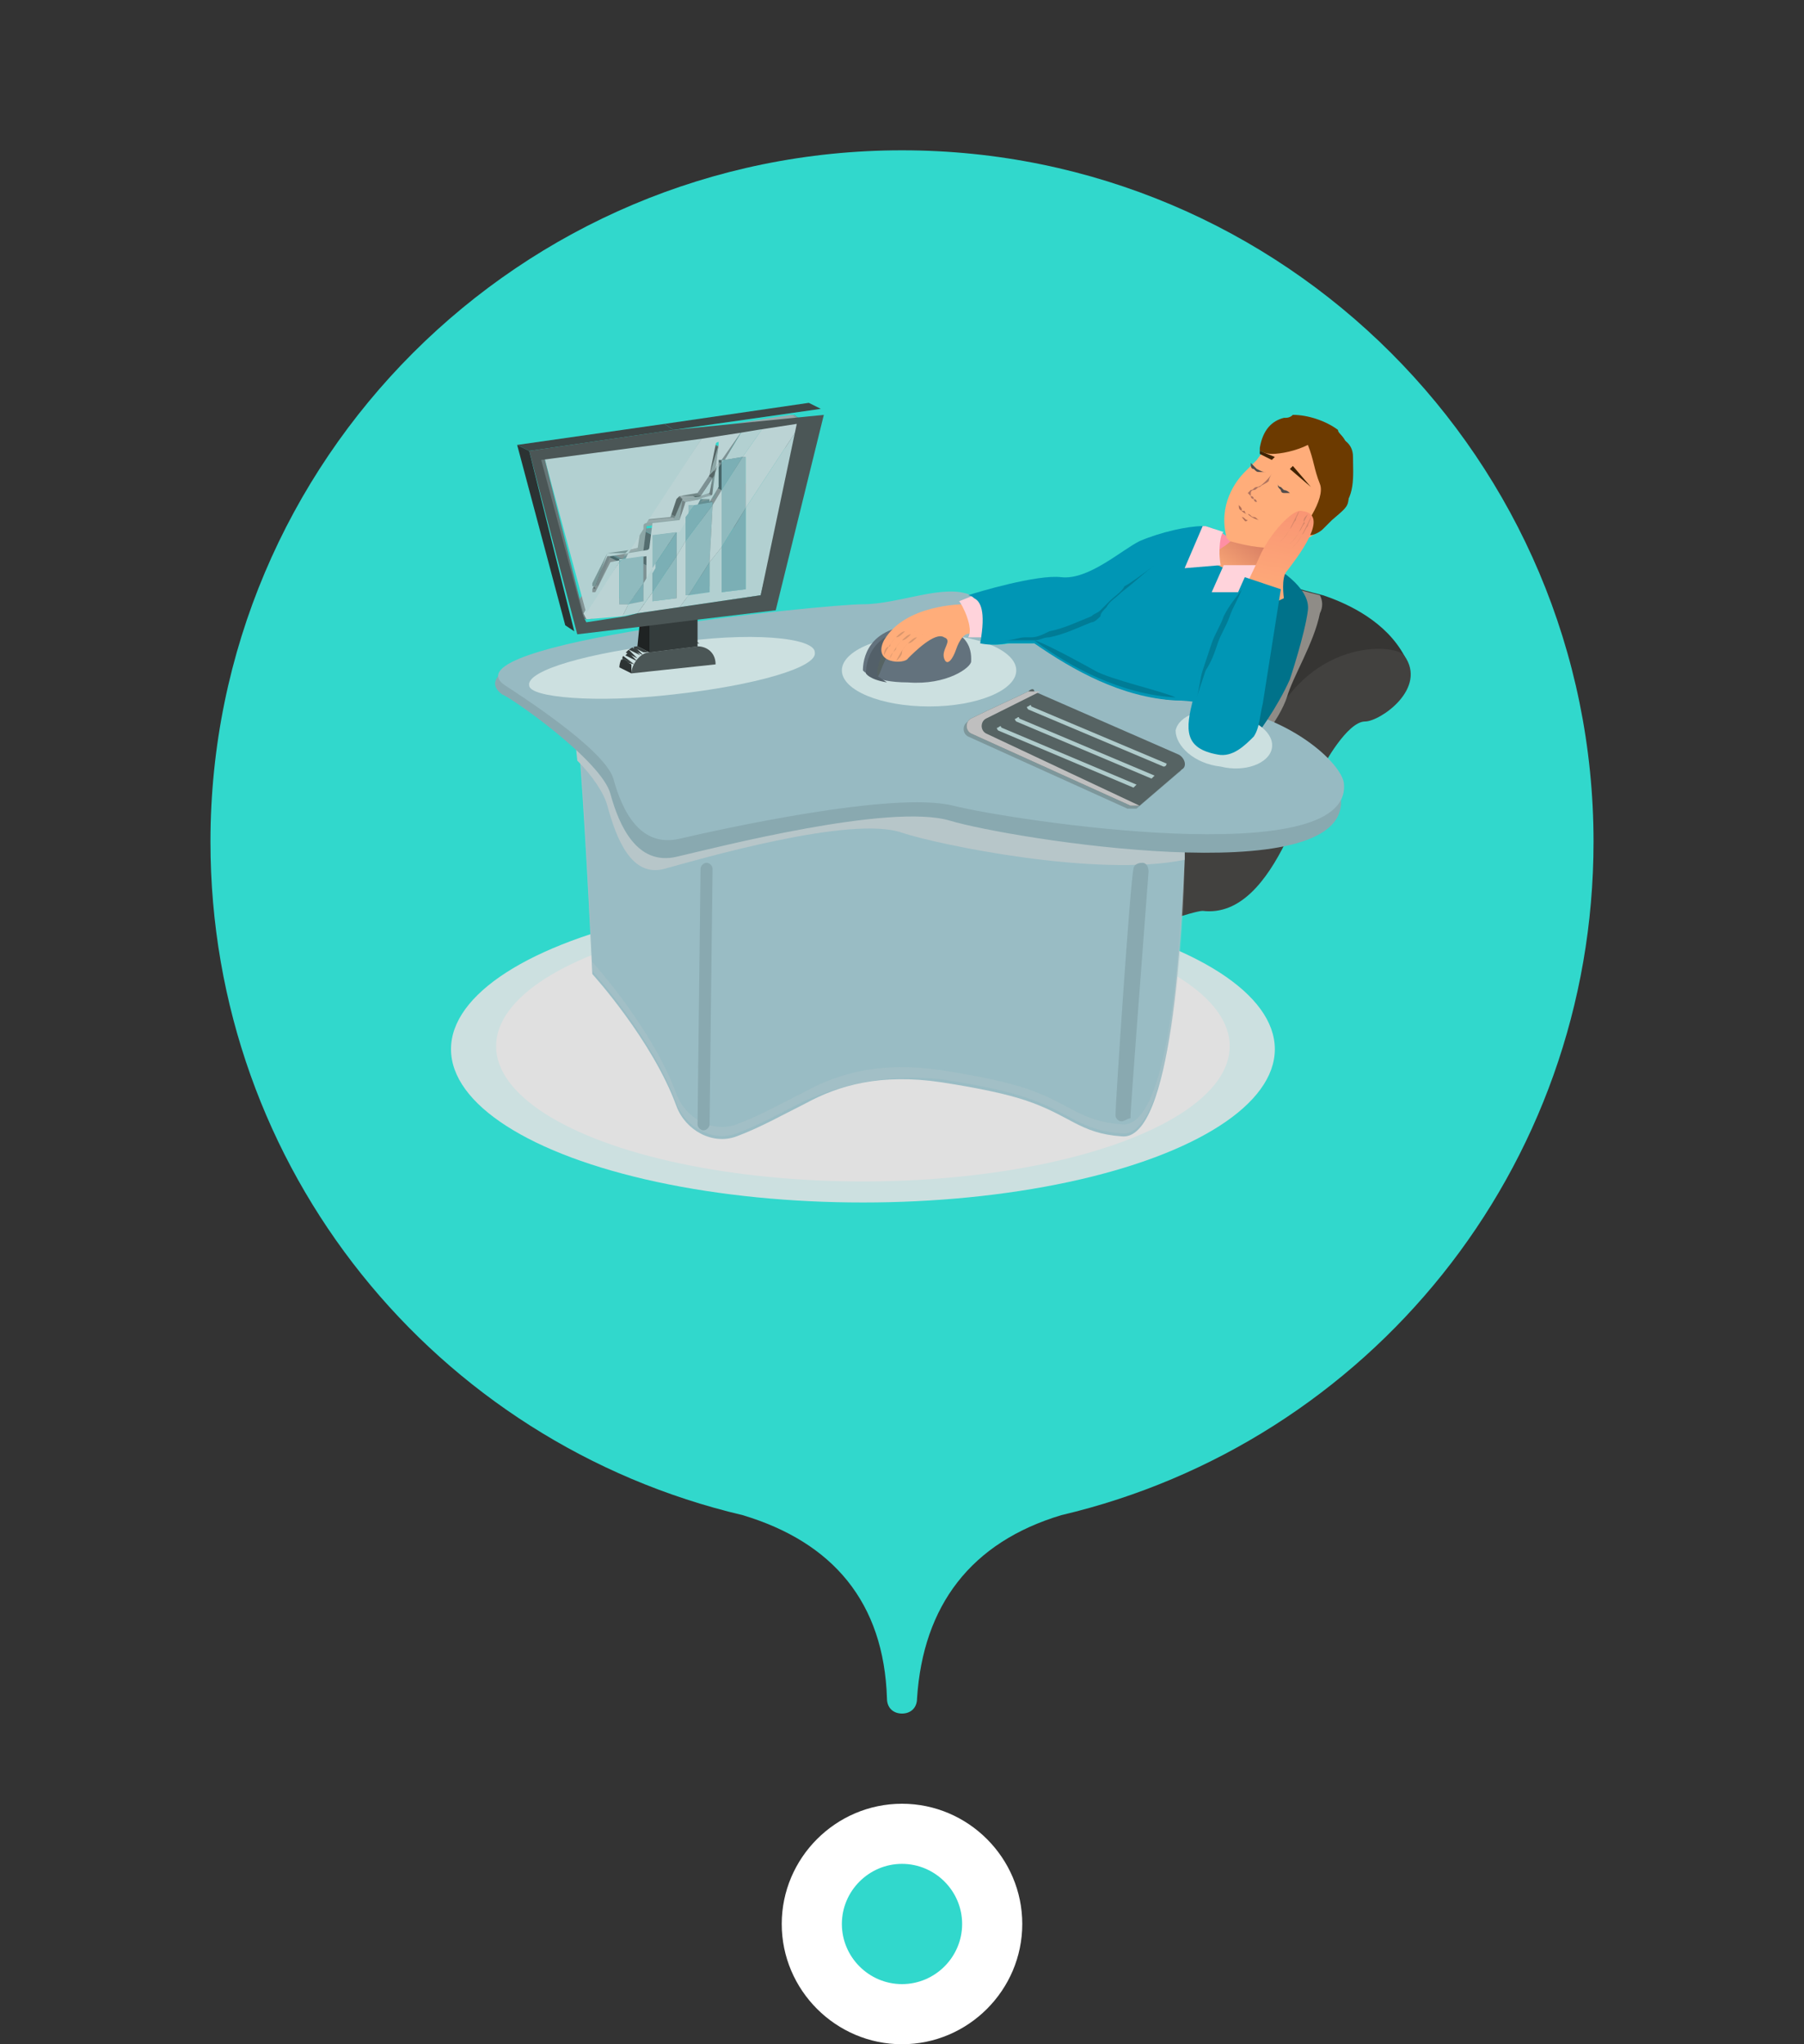 <?xml version="1.0" encoding="utf-8"?>
<!-- Generator: Adobe Illustrator 24.1.2, SVG Export Plug-In . SVG Version: 6.00 Build 0)  -->
<svg version="1.1" id="Слой_1" xmlns="http://www.w3.org/2000/svg" xmlns:xlink="http://www.w3.org/1999/xlink" x="0px" y="0px"
	 viewBox="0 0 60 68" style="enable-background:new 0 0 60 68;" xml:space="preserve">
<rect x="0" y="0" width="60" height="68" fill="#333333" stroke="none"/>
<style type="text/css">
	.st0{fill:#31D8CC;}
	.st1{fill:#FFFFFF;}
	.st2{fill-rule:evenodd;clip-rule:evenodd;fill:#31D8CC;}
	.st3{fill:#CCE0E0;}
	.st4{fill:#E0E0E0;}
	.st5{fill:#2B2B29;}
	.st6{fill:#42413F;}
	.st7{fill:#363533;}
	.st8{fill:#8F8C87;}
	.st9{fill:#99BCC4;}
	.st10{opacity:0.3;fill:#B7C6C9;enable-background:new    ;}
	.st11{fill:#B7C6C9;}
	.st12{fill:#89A9B0;}
	.st13{fill:#97BAC2;}
	.st14{fill:#00728A;}
	.st15{fill:#ADC7C5;}
	.st16{fill:#63727D;}
	.st17{fill:#536069;}
	.st18{fill:#566363;}
	.st19{fill:#FFAD7A;}
	.st20{fill:#FFD3DB;}
	.st21{fill:#FF8FA4;}
	.st22{fill:url(#SVGID_1_);}
	.st23{fill:#6C3A00;}
	.st24{fill:#0096B5;}
	.st25{fill:url(#SVGID_2_);}
	.st26{fill:#007C96;}
	.st27{enable-background:new    ;}
	.st28{clip-path:url(#SVGID_4_);enable-background:new    ;}
	.st29{fill:#394141;}
	.st30{fill:#373F3F;}
	.st31{fill:#353D3D;}
	.st32{fill:#90A8AA;}
	.st33{fill:#2F3636;}
	.st34{fill:#687A7B;}
	.st35{fill:#7D9193;}
	.st36{fill:#567B7F;}
	.st37{fill:#546D6F;}
	.st38{fill:#48676A;}
	.st39{fill:#7BAFB5;}
	.st40{fill:#3D4646;}
	.st41{fill:#B2D0D1;}
	.st42{fill:#97ABAC;}
	.st43{fill:#2A3131;}
	.st44{fill:#6D7C7C;}
	.st45{fill:#74979A;}
	.st46{fill:#839495;}
	.st47{fill:#1F2323;}
	.st48{fill:#658386;}
	.st49{clip-path:url(#SVGID_6_);enable-background:new    ;}
	.st50{fill:#879D9E;}
	.st51{fill:#83989A;}
	.st52{fill:#7E9495;}
	.st53{fill:#7A8F90;}
	.st54{fill:#768A8B;}
	.st55{fill:#728586;}
	.st56{fill:#6E8182;}
	.st57{fill:#6A7C7D;}
	.st58{fill:#8FBABE;}
	.st59{fill:#BBD3D4;}
	.st60{fill:#648E92;}
	.st61{fill:#6C7E7F;}
	.st62{fill:#495C5C;}
	.st63{fill:#546A6A;}
	.st64{fill:#617A7A;}
	.st65{fill:#789797;}
	.st66{fill:#728081;}
	.st67{clip-path:url(#SVGID_8_);enable-background:new    ;}
	.st68{fill:#6F7E7E;}
	.st69{clip-path:url(#SVGID_10_);enable-background:new    ;}
	.st70{fill:#6A7E7E;}
	.st71{fill:#677A7A;}
	.st72{fill:#647676;}
	.st73{fill:#556565;}
	.st74{fill:#8DA7A7;}
	.st75{clip-path:url(#SVGID_12_);enable-background:new    ;}
	.st76{fill:#546363;}
	.st77{fill:#576767;}
	.st78{fill:#5A6B6B;}
	.st79{fill:#5D6F6F;}
	.st80{fill:#617373;}
	.st81{clip-path:url(#SVGID_14_);enable-background:new    ;}
	.st82{fill:#8DA0A0;}
	.st83{fill:#899B9C;}
	.st84{fill:#859697;}
	.st85{fill:#809192;}
	.st86{fill:#7C8C8D;}
	.st87{fill:#788888;}
	.st88{fill:#748383;}
	.st89{fill:#768687;}
	.st90{fill:#728787;}
	.st91{fill:#596A6A;}
	.st92{clip-path:url(#SVGID_16_);enable-background:new    ;}
	.st93{clip-path:url(#SVGID_18_);enable-background:new    ;}
	.st94{fill:#707E7F;}
	.st95{fill:#546464;}
	.st96{fill:#637575;}
	.st97{fill:#485A5A;}
	.st98{clip-path:url(#SVGID_20_);enable-background:new    ;}
	.st99{fill:#475A5A;}
	.st100{fill:#4A5D5D;}
	.st101{fill:#4D6161;}
	.st102{fill:#4F6464;}
	.st103{fill:#526868;}
	.st104{fill:#556B6B;}
	.st105{fill:#586F6F;}
	.st106{fill:#5A7272;}
	.st107{fill:#648386;}
	.st108{fill:#6B797A;}
	.st109{clip-path:url(#SVGID_22_);enable-background:new    ;}
	.st110{fill:#8BA3A4;}
	.st111{clip-path:url(#SVGID_24_);enable-background:new    ;}
	.st112{fill:#76898B;}
	.st113{clip-path:url(#SVGID_26_);enable-background:new    ;}
	.st114{clip-path:url(#SVGID_28_);enable-background:new    ;}
	.st115{clip-path:url(#SVGID_30_);enable-background:new    ;}
	.st116{fill:#2D3333;}
	.st117{fill:#2E3535;}
	.st118{fill:#303737;}
	.st119{fill:#323939;}
	.st120{fill:#343B3B;}
	.st121{fill:#343C3C;}
	.st122{fill:#667778;}
	.st123{fill:#4B5656;}
	.st124{fill:#2B3232;}
	.st125{opacity:0.4;fill:#566363;enable-background:new    ;}
	.st126{fill:#BFBFBF;}
	.st127{fill:#B0CCCC;}
	.st128{fill:#B0745F;}
	.st129{fill:#B06E56;}
	.st130{fill:#524C4A;}
	.st131{fill:#402200;}
	.st132{opacity:0.2;}
	.st133{fill:#403A35;}
</style>
<g>
	<path class="st0" d="M30.5,56.5c0,0.3-0.2,0.5-0.5,0.5s-0.5-0.2-0.5-0.5c-0.1-3.2-1.8-5.2-4.8-6.1C14.5,48,7,38.9,7,28
		C7,15.3,17.3,5,30,5s23,10.3,23,23c0,10.9-7.5,20-17.7,22.4C32.3,51.3,30.7,53.4,30.5,56.5L30.5,56.5z"/>
</g>
<path class="st1" d="M30,68c-2.2,0-4-1.8-4-4c0-2.2,1.8-4,4-4s4,1.8,4,4C34,66.2,32.2,68,30,68z"/>
<path class="st2" d="M30,66c1.1,0,2-0.9,2-2s-0.9-2-2-2s-2,0.9-2,2S28.9,66,30,66z"/>
<g>
	<ellipse class="st3" cx="28.7" cy="34.9" rx="13.7" ry="5.1"/>
	<ellipse class="st4" cx="28.7" cy="34.8" rx="12.2" ry="4.5"/>
	<g>
		<path class="st5" d="M37.4,35.5c-0.1,0-0.2-0.1-0.2-0.2c-0.3-2.2,0.3-3.4,0.7-4.2c0.2-0.3,0.3-0.6,0.3-0.9c0-0.1,0.1-0.2,0.2-0.2
			c0.1,0,0.2,0.1,0.2,0.2c0,0.3-0.2,0.7-0.4,1.1c-0.4,0.8-1,1.9-0.7,3.9C37.6,35.3,37.5,35.5,37.4,35.5L37.4,35.5z"/>
	</g>
	<path class="st6" d="M44.1,24.9c-0.6,0.8-1.6,5.7-4.1,5.4c-0.3,0-2,0.6-2,0.6l0.7-4.4L44.1,24.9z"/>
	<path class="st7" d="M42.3,24.6c-0.3,1-1.1,1-2.1,0.5c-0.2-0.1-0.3-0.2-0.5-0.2c-1.8-1-3.9-3.1-3.9-3.1s4.2-4.1,4.9-3.8
		c0.1,0,0.2,0.1,0.3,0.2c0.8,0.4,2,1.3,2,1.3c0.2,0.1,0.6,0.2,1,0.3c0.9,0.3,2.1,0.9,2.7,2C47.2,22.7,43.1,21.7,42.3,24.6z"/>
	<path class="st6" d="M46.7,21.8c-0.3-0.4-3.3-0.6-4.6,2.7c0,0,1.6,0.5,1.9,1c0,0,0.8-1.5,1.4-1.5C45.9,24,47.5,22.9,46.7,21.8z"/>
	<path class="st7" d="M42.1,24.5c0,0-0.6,2.9-1.5,3.2c-0.9,0.3-2.2,0.6-2.2,0.6S34.3,25.5,42.1,24.5z"/>
	<path class="st8" d="M43.9,20.4c-0.2,1-0.9,2.1-1.1,2.8c-0.2,0.6-1.2,2.4-2.6,1.9C40,25,39.9,25,39.7,24.9c-1.6-1-1.1-5.8,1.2-6.7
		c0.8,0.4,2,1.3,2,1.3c0.2,0.1,0.6,0.2,1,0.3C44,20,44,20.2,43.9,20.4z"/>
	<path class="st9" d="M39.4,27.9c0,0,0,0.3,0,0.7c-0.1,2.3-0.4,9.4-2.1,9.2c-1.4-0.1-1.7-0.7-3.2-1.2c-0.6-0.2-1.5-0.4-2.8-0.6
		c-2-0.3-3.4,0.1-4.5,0.7c-0.8,0.4-1.5,0.8-2.3,1.1s-1.7-0.2-2-1c-0.8-2.2-2.8-4.4-2.8-4.4s-0.2-4.3-0.4-7c-0.1-0.9-0.1-1.6-0.1-2
		l6.3,2.9L39.4,27.9z"/>
	<path class="st10" d="M39.4,28.2c-0.1,2.3-0.4,9.4-2.1,9.2c-1.4-0.1-1.7-0.7-3.2-1.2c-0.6-0.2-1.5-0.4-2.8-0.6
		c-2-0.3-3.4,0.1-4.5,0.7c-0.8,0.4-1.5,0.8-2.3,1.1s-1.7-0.2-2-1c-0.8-2.2-2.8-4.4-2.8-4.4s-0.2-4.3-0.4-7c0-0.7-0.1-1.3-0.1-1.7
		l0,0c0,0.3,0.1,1.1,0.1,2c0.2,2.7,0.4,7,0.4,7s2,2.2,2.8,4.4c0.3,0.8,1.2,1.3,2,1s1.5-0.7,2.3-1.1c1.2-0.5,2.6-0.9,4.5-0.7
		c1.3,0.2,2.2,0.4,2.8,0.6c1.5,0.5,1.8,1.1,3.2,1.2c1.7,0.2,2.1-7,2.1-9.2c0-0.4,0-0.7,0-0.7C39.4,28,39.4,28.1,39.4,28.2z"/>
	<path class="st11" d="M39.4,27.9c0,0,0,0.3,0,0.7c-2.9,0.6-8.2-0.5-9.4-0.9c-1.7-0.6-6.8,0.9-7.9,1.2c-1.1,0.3-1.6-1-1.9-2.1
		c-0.1-0.4-0.5-1-1-1.5c-0.1-0.9-0.1-1.6-0.1-2l6.3,2.9L39.4,27.9z"/>
	<path class="st12" d="M44.6,26.6c0.2,3.1-11,1.3-13,0.7c-2-0.6-7.8,0.9-9.1,1.2c-1.3,0.3-1.9-1-2.2-2.1c-0.3-1.1-3.3-3.2-3.6-3.3
		c-2.1-1.6,10.6-3,11.9-2.9c1.2,0,2.7-0.7,3.6-0.3l0,0c0,0,0.1,0,0.2,0.1c0.2,0.1,0.4,0.5,0.2,1.6c0,0,0.4,0.1,0.9,0.1
		c0.1,0,0.2,0,0.3,0s0.1,0,0.2,0c0.1,0,0.1,0,0.2,0h0.1h0.1c1.3,1,2.9,2,4.7,2.1c0.5,0,1,0.1,1.4,0.2C43,24.3,44.6,26,44.6,26.6z"/>
	<path class="st13" d="M44.7,26.1c0.2,2.9-11,1.2-13,0.7s-7.8,0.8-9.1,1.1c-1.3,0.3-1.9-0.9-2.2-2c-0.3-1-3.3-2.9-3.6-3.1
		c-2.1-1.4,10.6-2.7,11.9-2.7c1.2,0,2.7-0.7,3.6-0.3l0,0c0,0,0.1,0,0.2,0.1c0.2,0.1,0.4,0.4,0.2,1.5c0,0,0.4,0.1,0.9,0
		c0.1,0,0.2,0,0.3,0s0.1,0,0.2,0c0.1,0,0.1,0,0.2,0h0.1h0.1c1.3,0.9,2.9,1.8,4.7,1.9c0.5,0,1,0.1,1.4,0.2
		C43.1,23.9,44.7,25.5,44.7,26.1z"/>
	<path class="st14" d="M42.3,18.8L42.3,18.8v0.3c-0.1-0.1-0.2-0.2-0.3-0.2c0,0-2.3,5.1-1.8,5.4s0.9,1,1.3,0.5c0.3-0.3,1-1.3,1.4-2.2
		l0,0c0,0,0.5-1.5,0.6-2.3C43.6,19.5,42.3,18.8,42.3,18.8z"/>
	<path class="st15" d="M32.3,19.8L32.3,19.8C32.3,19.8,32.2,19.8,32.3,19.8C32.2,19.8,32.2,19.8,32.3,19.8
		C32.2,19.8,32.3,19.8,32.3,19.8z"/>
	<path class="st15" d="M34.4,21.3L34.4,21.3h-0.2c-0.1,0-0.1,0-0.2,0c-0.1,0-0.1,0-0.2,0c-0.1,0-0.2,0-0.3,0c-0.5,0-0.9,0-0.9,0
		c0.3-1.1,0-1.4-0.2-1.5c0.4,0.2,1,0.8,1.9,1.4C34.3,21.3,34.3,21.3,34.4,21.3z"/>
	<ellipse class="st3" cx="30.9" cy="22.3" rx="2.9" ry="1.2"/>
	<path class="st3" d="M42.3,24.9c-0.1,0.5-0.9,0.8-1.7,0.6c-0.9-0.1-1.5-0.7-1.5-1.2c0.1-0.5,0.9-0.8,1.7-0.6
		C41.8,23.9,42.4,24.4,42.3,24.9z"/>
	<g>
		<path class="st16" d="M28.7,22.3c0-0.3,0.1-1.5,1.9-1.5c1.8,0,1.7,1,1.7,1.2s-0.8,0.8-2.1,0.7C29,22.7,28.7,22.3,28.7,22.3z"/>
		<path class="st17" d="M29.2,22.5c0-0.3,0.1-1.5,1.9-1.5c0.3,0,0.5,0,0.7,0.1c-0.3-0.1-0.6-0.2-1.1-0.2c-1.8,0-1.9,1.2-1.9,1.5
			c0,0,0.1,0.2,0.7,0.3C29.2,22.5,29.2,22.5,29.2,22.5z"/>
		<g>
			<path class="st18" d="M29.2,22.5L29.2,22.5C29.2,22.5,29.1,22.4,29.2,22.5c-0.1-0.1,0.1-1.1,0.7-1.2c0,0,0.1,0,0.1,0.1
				c0,0,0,0.1-0.1,0.1C29.5,21.5,29.3,22.4,29.2,22.5C29.3,22.5,29.3,22.5,29.2,22.5z"/>
		</g>
		<path class="st19" d="M32.1,20.1c-0.1,0-2,0-2.7,1.2c-0.4,0.8,0.7,0.8,0.8,0.6c0.2-0.2,0.9-0.9,1.2-0.7c0.3,0.1-0.1,0.4,0,0.7
			c0.1,0.3,0.3,0,0.4-0.3s0.3-0.6,0.5-0.5C32.5,21.1,32.5,20,32.1,20.1z"/>
	</g>
	<path class="st20" d="M31.9,20c0.1,0.1,0.5,0.9,0.3,1.2h0.5c0,0,0.3-0.8,0.1-1.1c-0.2-0.3-0.4-0.3-0.4-0.3L31.9,20z"/>
	<path class="st21" d="M42.2,18.8l-1.6-1.1c0,0-0.6,0.5-0.2,1.2C40.8,19.7,42.2,18.8,42.2,18.8z"/>
	
		<linearGradient id="SVGID_1_" gradientUnits="userSpaceOnUse" x1="-50.134" y1="783.112" x2="-51.589" y2="784.568" gradientTransform="matrix(0.993 -0.117 0.117 0.993 -0.186 -765.97)">
		<stop  offset="1.351350e-02" style="stop-color:#D47A61"/>
		<stop  offset="1" style="stop-color:#FFAD7A"/>
	</linearGradient>
	<path class="st22" d="M41.1,17.7c-0.1,0.4-0.5,0.5-1,0.9c0,0,1,1.4,1.4,1c0,0,0.6-1.2,0.8-1.4L41.1,17.7z"/>
	<path class="st19" d="M44.2,17.3c-0.1,0.1-0.2,0.2-0.3,0.3c-0.1,0.1-0.2,0.2-0.4,0.3c-0.5,0.3-1.2,0.5-2.6,0.1l-0.1-0.1
		c-0.3-1.1,0.3-1.9,0.6-2.2c0,0,0,0,0.1-0.1l0,0c0.1-0.1,0.2-0.2,0.3-0.3l0,0l0,0c0.2-0.3,0.5-0.5,0.6-0.8c0.1-0.1,0.1-0.2,0.1-0.3
		c0.1,0,0.2,0,0.3-0.1c0.2,0.1,0.4,0.5,1,0.9C44.9,15.7,44.7,16.8,44.2,17.3z"/>
	<path class="st23" d="M44.9,15.9c-0.1,1,0.1,0.8-0.6,1.4c-0.1,0.1-0.2,0.2-0.3,0.3c-0.1,0.1-0.3,0.2-0.4,0.2c-0.3,0-0.5,0-0.5,0
		c0.2-0.1,1-1.2,0.8-1.7s-0.2-0.8-0.4-1.3c-0.4,0.2-0.9,0.3-1.2,0.3c-0.2,0-0.4-0.1-0.4-0.1s0,0,0-0.1c0.1-0.6,0.4-0.9,0.8-1
		c0.1,0,0.2,0,0.3-0.1c0.5,0,1.1,0.2,1.5,0.5C44.5,14.5,45,14.5,44.9,15.9z"/>
	<path class="st24" d="M40.5,18.8l-0.7-0.3c0.2-0.3,0.4-0.5,0.6-0.8v-0.1l-0.3-0.1H40c-0.5,0-1.4,0.2-2.1,0.5
		c-0.6,0.3-1.7,1.3-2.6,1.2c-0.8-0.1-2.8,0.5-3.1,0.6l0,0c0,0,0.1,0,0.2,0.1c0.2,0.1,0.4,0.4,0.2,1.5c0,0,0.4,0.1,0.9,0
		c0.1,0,0.3,0,0.4,0l0,0c0.1,0,0.1,0,0.2,0h0.1c-0.1,0-0.2,0-0.3,0c0.1,0,0.2,0,0.4,0h0.1c1.3,0.9,2.9,1.8,4.7,1.9
		c0.5,0,1,0.1,1.4,0.2l2.1-3.7L40.5,18.8z"/>
	<path class="st20" d="M40.6,18.8L40.6,18.8l-1.2,0.1l0.6-1.4h0.1l0.3,0.1l0.3,0.1C40.6,17.7,40.5,18.3,40.6,18.8z"/>
	<polygon class="st20" points="40.7,18.8 42.2,18.8 42.2,19.7 40.3,19.7 	"/>
	
		<linearGradient id="SVGID_2_" gradientUnits="userSpaceOnUse" x1="-85.944" y1="756.652" x2="-84.611" y2="752.83" gradientTransform="matrix(1.137 -0.131 0.118 1.028 50.16 -769.021)">
		<stop  offset="0" style="stop-color:#FFAD7A"/>
		<stop  offset="0.987" style="stop-color:#F78F72"/>
	</linearGradient>
	<path class="st25" d="M43.3,17c-0.3-0.1-1.1,0.8-1.4,1.5c-0.3,0.7-0.7,1.3-0.7,2.1l1.5-0.7c0,0-0.1-0.7,0.1-0.9
		C43.1,18.6,44.3,17.1,43.3,17z"/>
	<path class="st24" d="M41.4,19.2l1.2,0.4L42,23.4c-0.1,0.4-0.1,0.8-0.3,1.1c-0.3,0.3-0.7,0.7-1.2,0.6c-1.1-0.2-1.1-0.8-0.8-1.9
		C40.1,22.1,41.4,19.2,41.4,19.2z"/>
	<path class="st26" d="M38.4,18.8c-0.4,0.3-0.7,0.6-1.1,0.9c-0.2,0.2-0.4,0.3-0.5,0.5c-0.1,0.1-0.2,0.2-0.2,0.3
		c-0.1,0.1-0.2,0.2-0.3,0.2c-0.5,0.2-0.9,0.4-1.4,0.5c-0.2,0-0.3,0.1-0.5,0.1h-0.1h-0.1c-0.1,0-0.1,0-0.2,0c-0.1,0-0.1,0-0.2,0
		c-0.1,0-0.2,0-0.3,0h-0.1c0.3,0,0.5-0.1,0.7-0.1c0.1,0,0.1,0,0.2,0c0.2,0,0.4-0.1,0.6-0.2c0.5-0.1,0.9-0.3,1.4-0.5
		c0.1-0.1,0.2-0.1,0.3-0.2s0.2-0.2,0.3-0.3c0.2-0.2,0.4-0.3,0.5-0.5C37.6,19.4,38,19.1,38.4,18.8z"/>
	<path class="st26" d="M41.3,19.6c-0.1,0.3-0.3,0.6-0.4,0.9c-0.1,0.3-0.3,0.6-0.4,0.9c-0.1,0.3-0.2,0.6-0.4,0.9
		c-0.1,0.3-0.2,0.6-0.3,0.9c0.1-0.3,0.1-0.6,0.2-0.9c0.1-0.3,0.2-0.6,0.3-0.9s0.3-0.6,0.4-0.9C40.9,20.1,41.1,19.9,41.3,19.6z"/>
	<g>
		<path class="st3" d="M27.1,21.7c0.1,0.5-2,1.1-4.7,1.4c-2.6,0.3-4.8,0.1-4.8-0.3c-0.1-0.5,2-1.1,4.7-1.4
			C24.9,21,27.1,21.2,27.1,21.7z"/>
		<g>
			<g class="st27">
				<g class="st27">
					<g>
						<g>
							<defs>
								<path id="SVGID_3_" d="M23.1,21.3l0.4,0.2c-0.1,0-0.2-0.1-0.3-0.1l-0.4-0.2C22.9,21.3,23,21.3,23.1,21.3z"/>
							</defs>
							<clipPath id="SVGID_4_">
								<use xlink:href="#SVGID_3_"  style="overflow:visible;"/>
							</clipPath>
							<g class="st28">
								<path class="st29" d="M23.2,21.5l-0.4-0.2c0.1,0,0.1,0,0.2,0l0.4,0.2C23.3,21.5,23.3,21.5,23.2,21.5L23.2,21.5z"/>
								<path class="st30" d="M23.4,21.5L23,21.3h0.1L23.4,21.5L23.4,21.5L23.4,21.5z"/>
								<path class="st31" d="M23.5,21.5l-0.4-0.2l0,0L23.5,21.5L23.5,21.5L23.5,21.5z"/>
							</g>
						</g>
					</g>
				</g>
				<g>
					<polygon class="st32" points="24,19.7 23.6,19.5 24.4,19.4 24.8,19.6 					"/>
				</g>
				<g>
					<polygon class="st33" points="25.3,19.8 24.9,19.6 26.4,13.8 26.7,14 					"/>
				</g>
				<g>
					<polygon class="st32" points="26.7,14 26.3,13.8 26.4,13.8 					"/>
				</g>
				<g>
					<polygon class="st34" points="24.8,19.6 24.4,19.4 24.4,16.7 24.8,16.9 					"/>
				</g>
				<g>
					<polygon class="st35" points="24.8,16.9 24.4,16.7 26.3,13.8 26.7,14 					"/>
				</g>
				<g>
					<polygon class="st36" points="24,18.2 23.6,18 24.4,16.7 24.8,16.9 					"/>
				</g>
				<g>
					<polygon class="st37" points="24,18.2 23.6,18 23.6,16.1 24,16.3 					"/>
				</g>
				<g>
					<polygon class="st38" points="24,19.7 23.6,19.5 23.6,18 24,18.2 					"/>
				</g>
				<g>
					<polygon class="st35" points="23.6,18.7 23.3,18.5 23.6,18 24,18.2 					"/>
				</g>
				<g>
					<polygon class="st34" points="23.6,19.7 23.3,19.5 23.3,18.5 23.6,18.7 					"/>
				</g>
				<g>
					<polygon class="st32" points="22.9,19.8 22.5,19.6 23.3,19.5 23.6,19.7 					"/>
				</g>
				<g>
					<polygon class="st39" points="23.6,19.7 22.9,19.8 23.6,18.7 					"/>
				</g>
				<g>
					<polygon class="st36" points="22.9,19.8 22.5,19.6 23.3,18.5 23.6,18.7 					"/>
				</g>
				<g>
					<polygon class="st40" points="19.5,20.6 19.1,20.4 24.9,19.6 25.3,19.8 					"/>
				</g>
				<g>
					<polygon class="st35" points="22.6,20.2 22.3,20 22.5,19.6 22.9,19.8 					"/>
				</g>
				<g>
					<polygon class="st41" points="26.7,14 26.7,14 25.3,19.8 22.6,20.2 22.9,19.8 23.6,19.7 23.6,18.7 24,18.2 24,19.7 24.8,19.6 
						24.8,16.9 					"/>
				</g>
				<g>
					<polygon class="st42" points="22.8,19.8 22.5,19.6 22.5,19.6 22.9,19.8 					"/>
				</g>
				<g>
					<polygon class="st43" points="22.4,20.6 22,20.4 22.8,20.3 23.2,20.5 					"/>
				</g>
				<g>
					<polygon class="st42" points="25.4,14.2 25,14 26.3,13.8 26.7,14 					"/>
				</g>
				<g>
					<polygon class="st44" points="24.8,16.9 24.4,16.7 24.4,15 24.8,15.2 					"/>
				</g>
				<g>
					<polygon class="st45" points="24.7,15.2 24.3,15 24.4,15 24.8,15.2 					"/>
				</g>
				<g>
					<polygon class="st46" points="24.7,15.2 24.3,15 25,14 25.4,14.2 					"/>
				</g>
				<g>
					<polygon class="st40" points="21.6,21.7 21.3,21.5 22.8,21.3 23.2,21.5 					"/>
				</g>
				<g>
					<polygon class="st47" points="21.6,21.7 21.2,21.5 21.3,20.5 21.6,20.7 					"/>
				</g>
				<g>
					<polygon class="st43" points="21.6,20.7 21.3,20.5 22,20.4 22.4,20.6 					"/>
				</g>
				<g>
					<polygon class="st48" points="24,16.3 23.6,16.1 24.3,15 24.7,15.2 					"/>
				</g>
				<g>
					<polygon class="st44" points="23.6,18.7 23.3,18.5 23.3,16.6 23.7,16.8 					"/>
				</g>
				<g>
					<polygon class="st46" points="23.7,16.8 23.3,16.6 23.6,16.1 24,16.3 					"/>
				</g>
				<g>
					<polygon class="st48" points="22.8,18 22.5,17.8 23.3,16.6 23.7,16.8 					"/>
				</g>
				<g>
					<polygon class="st34" points="23.7,16.8 23.3,16.6 23.3,16.5 23.7,16.7 					"/>
				</g>
				<g class="st27">
					<g>
						<g>
							<defs>
								<path id="SVGID_5_" d="M23.7,16.5l-0.4-0.2c0,0,0.1,0,0.1-0.1L23.7,16.5L23.7,16.5z"/>
							</defs>
							<clipPath id="SVGID_6_">
								<use xlink:href="#SVGID_5_"  style="overflow:visible;"/>
							</clipPath>
							<g class="st49">
								<path class="st50" d="M23.7,16.5l-0.4-0.2l0,0L23.7,16.5L23.7,16.5L23.7,16.5z"/>
								<path class="st51" d="M23.7,16.5l-0.4-0.2C23.3,16.3,23.7,16.5,23.7,16.5L23.7,16.5z"/>
								<path class="st52" d="M23.7,16.5l-0.4-0.2C23.3,16.3,23.7,16.5,23.7,16.5L23.7,16.5z"/>
								<path class="st53" d="M23.7,16.5l-0.4-0.2C23.3,16.3,23.7,16.5,23.7,16.5L23.7,16.5z"/>
								<path class="st54" d="M23.7,16.5l-0.4-0.2C23.3,16.3,23.7,16.5,23.7,16.5L23.7,16.5z"/>
								<path class="st55" d="M23.7,16.5l-0.4-0.2C23.3,16.3,23.7,16.5,23.7,16.5L23.7,16.5z"/>
								<path class="st56" d="M23.7,16.5l-0.4-0.2C23.3,16.3,23.7,16.5,23.7,16.5L23.7,16.5z"/>
								<path class="st57" d="M23.7,16.5l-0.4-0.2l0,0L23.7,16.5L23.7,16.5L23.7,16.5z"/>
							</g>
						</g>
					</g>
				</g>
				<g>
					<polygon class="st58" points="23.7,16.8 23.6,18.7 22.9,19.8 22.8,19.8 22.8,18 					"/>
				</g>
				<g>
					<polygon class="st37" points="22.8,19.8 22.5,19.6 22.5,17.8 22.8,18 					"/>
				</g>
				<g>
					<polygon class="st42" points="21.7,20 21.3,19.8 22.2,19.7 22.5,19.9 					"/>
				</g>
				<g>
					<polygon class="st44" points="22.5,19.9 22.2,19.7 22.2,18.3 22.5,18.5 					"/>
				</g>
				<g>
					<polygon class="st46" points="22.5,18.5 22.2,18.3 22.5,17.8 22.8,18 					"/>
				</g>
				<g>
					<polygon class="st32" points="24.7,14.3 24.4,14.1 25,14 25.4,14.2 					"/>
				</g>
				<g>
					<polygon class="st37" points="21.7,20 21.3,19.8 21.3,19.5 21.7,19.7 					"/>
				</g>
				<g>
					<polygon class="st59" points="22.8,18 22.8,19.8 22.9,19.8 22.6,20.2 21.2,20.4 21.7,19.7 21.7,20 22.5,19.9 22.5,18.5 					
						"/>
				</g>
				<g>
					<polygon class="st48" points="21.7,19.7 21.3,19.5 22.2,18.3 22.5,18.5 					"/>
				</g>
				<g>
					<polygon class="st58" points="22.5,18.5 22.5,19.9 21.7,20 21.7,19.7 					"/>
				</g>
				<g>
					<polygon class="st60" points="24.1,15.3 23.7,15.1 24.3,15 24.7,15.2 					"/>
				</g>
				<g>
					<polygon class="st41" points="25.4,14.2 24.7,15.2 24.1,15.3 24.7,14.3 					"/>
				</g>
				<g>
					<polygon class="st35" points="24.1,15.3 23.7,15.1 24.4,14.1 24.7,14.3 					"/>
				</g>
				<g>
					<polygon class="st38" points="24,16.3 23.6,16.1 23.6,15.3 24,15.4 					"/>
				</g>
				<g>
					<polygon class="st36" points="24,15.4 23.6,15.3 23.7,15.1 24.1,15.3 					"/>
				</g>
				<g>
					<polygon class="st35" points="23.8,15.7 23.5,15.5 23.6,15.3 24,15.4 					"/>
				</g>
				<g>
					<polygon class="st61" points="23.7,16.5 23.4,16.3 23.5,15.5 23.8,15.7 					"/>
				</g>
				<g>
					<polygon class="st62" points="23.6,16.4 23.2,16.2 23.3,15.7 23.7,15.9 					"/>
				</g>
				<g>
					<polygon class="st63" points="23.7,15.9 23.3,15.7 23.5,15.5 23.8,15.7 					"/>
				</g>
				<g>
					<polygon class="st46" points="21.2,20.4 20.9,20.2 21.3,19.5 21.7,19.7 					"/>
				</g>
				<g>
					<polygon class="st45" points="24,15.3 23.6,15.1 23.7,15.1 24.1,15.3 					"/>
				</g>
				<g>
					<polygon class="st37" points="24,15.4 23.6,15.3 23.6,15.1 24,15.3 					"/>
				</g>
				<g>
					<polygon class="st59" points="23.6,18.7 23.7,16.8 24,16.3 24,18.2 					"/>
				</g>
				<g>
					<polygon class="st60" points="23.1,16.8 22.8,16.6 23.3,16.5 23.7,16.7 					"/>
				</g>
				<g>
					<polygon class="st32" points="23.2,16.6 22.9,16.4 23.3,16.3 23.7,16.5 					"/>
				</g>
				<g>
					<polygon class="st64" points="23.3,16.5 23,16.3 23.2,16.2 23.6,16.4 					"/>
				</g>
				<g>
					<polygon class="st41" points="23.6,16.4 23.3,16.5 23.7,15.9 					"/>
				</g>
				<g>
					<polygon class="st35" points="23.3,16.5 23,16.3 23.3,15.7 23.7,15.9 					"/>
				</g>
				<g>
					<path class="st65" d="M23.7,15.9l0.2-0.2l-0.1,0.8c0,0,0,0.1-0.1,0.1l-0.4,0.1l0.1-0.1h0.3V15.9z"/>
				</g>
				<g>
					<polygon class="st63" points="23.2,16.6 22.9,16.4 23,16.3 23.3,16.5 					"/>
				</g>
				<g>
					<polygon class="st58" points="24.8,15.2 24.8,16.9 24,18.2 24,16.3 24.7,15.2 					"/>
				</g>
				<g>
					<path class="st41" d="M23.2,16.6l0.4-0.1c0,0,0.1,0,0.1-0.1l0.1-0.8l0.1-0.2v0.8l-0.3,0.5v-0.1L23.2,16.6L23.2,16.6z"/>
				</g>
				<g>
					<polygon class="st35" points="23.1,16.8 22.8,16.6 22.9,16.4 23.2,16.6 					"/>
				</g>
				<g>
					<polygon class="st38" points="22.8,18 22.5,17.8 22.5,17 22.8,17.2 					"/>
				</g>
				<g>
					<polygon class="st36" points="22.8,17.2 22.5,17 22.8,16.6 23.1,16.8 					"/>
				</g>
				<g>
					<polygon class="st34" points="22.5,18.5 22.2,18.3 22.2,17.5 22.5,17.7 					"/>
				</g>
				<g>
					<polygon class="st35" points="22.5,17.7 22.2,17.5 22.5,17 22.8,17.2 					"/>
				</g>
				<g>
					<polygon class="st41" points="22.8,18 22.5,18.5 22.5,17.7 22.8,17.2 					"/>
				</g>
				<g>
					<polygon class="st66" points="23.8,15.7 23.5,15.5 23.6,14.7 24,14.9 					"/>
				</g>
				<g class="st27">
					<g>
						<g>
							<defs>
								<path id="SVGID_7_" d="M23.6,14.6l0.4,0.2c0,0,0,0,0,0.1L23.6,14.6C23.6,14.7,23.6,14.6,23.6,14.6z"/>
							</defs>
							<clipPath id="SVGID_8_">
								<use xlink:href="#SVGID_7_"  style="overflow:visible;"/>
							</clipPath>
							<g class="st67">
								<path class="st68" d="M24,14.9l-0.4-0.2v-0.1L24,14.9C24,14.8,24,14.9,24,14.9L24,14.9z"/>
							</g>
						</g>
					</g>
				</g>
				<g>
					<polygon class="st38" points="21.7,19.7 21.3,19.5 21.3,18.7 21.7,18.9 					"/>
				</g>
				<g>
					<polygon class="st39" points="22.5,17.7 22.5,18.5 21.7,19.7 21.7,18.9 					"/>
				</g>
				<g>
					<polygon class="st36" points="21.7,18.9 21.3,18.7 22.2,17.5 22.5,17.7 					"/>
				</g>
				<g class="st27">
					<g>
						<g>
							<defs>
								<polygon id="SVGID_9_" points="23.6,14.6 24,14.8 24,14.8 								"/>
							</defs>
							<clipPath id="SVGID_10_">
								<use xlink:href="#SVGID_9_"  style="overflow:visible;"/>
							</clipPath>
							<g class="st69">
								<path class="st70" d="M23.9,14.8l-0.4-0.2C23.6,14.6,23.9,14.8,23.9,14.8L23.9,14.8z"/>
								<path class="st71" d="M23.9,14.8l-0.4-0.2C23.6,14.6,23.9,14.8,23.9,14.8L23.9,14.8z"/>
								<path class="st72" d="M23.9,14.8l-0.3-0.2L23.9,14.8z"/>
							</g>
						</g>
					</g>
				</g>
				<g>
					<polygon class="st37" points="22.8,17.2 22.5,17 22.5,16.6 22.8,16.8 					"/>
				</g>
				<g>
					<polygon class="st45" points="22.8,16.8 22.5,16.6 22.8,16.6 23.1,16.8 					"/>
				</g>
				<g>
					<polygon class="st58" points="23.1,16.8 22.8,17.2 22.8,16.8 					"/>
				</g>
				<g>
					<polygon class="st73" points="23.7,15.9 23.3,15.7 23.5,14.7 23.9,14.9 					"/>
				</g>
				<g>
					<polygon class="st34" points="21.4,20 21,19.8 21,19.2 21.4,19.4 					"/>
				</g>
				<g>
					<polygon class="st35" points="21.4,19.4 21,19.2 21.3,18.7 21.7,18.9 					"/>
				</g>
				<g>
					<path class="st74" d="M23.9,14.8C24,14.8,24,14.9,23.9,14.8l-0.1,0.8l-0.2,0.2L23.9,14.8C23.9,14.9,23.9,14.8,23.9,14.8
						L23.9,14.8z"/>
				</g>
				<g class="st27">
					<g>
						<g>
							<defs>
								<path id="SVGID_11_" d="M23.9,14.9l-0.4-0.2c0,0,0-0.1,0.1-0.1C23.6,14.6,23.9,14.8,23.9,14.9
									C23.9,14.8,23.9,14.9,23.9,14.9z"/>
							</defs>
							<clipPath id="SVGID_12_">
								<use xlink:href="#SVGID_11_"  style="overflow:visible;"/>
							</clipPath>
							<g class="st75">
								<path class="st76" d="M23.9,14.9l-0.4-0.2l0,0L23.9,14.9L23.9,14.9L23.9,14.9z"/>
								<path class="st77" d="M23.9,14.9l-0.4-0.2L23.9,14.9L23.9,14.9z"/>
								<path class="st78" d="M23.9,14.9l-0.4-0.2L23.9,14.9L23.9,14.9z"/>
								<path class="st79" d="M23.9,14.9l-0.4-0.2C23.5,14.7,23.9,14.8,23.9,14.9L23.9,14.9z"/>
								<path class="st80" d="M23.9,14.8l-0.4-0.2L23.9,14.8L23.9,14.8z"/>
								<path class="st72" d="M23.9,14.8l-0.4-0.2L23.9,14.8L23.9,14.8z"/>
								<path class="st71" d="M23.9,14.8l-0.4-0.2L23.9,14.8L23.9,14.8z"/>
								<path class="st70" d="M23.9,14.8l-0.4-0.2l0,0C23.6,14.6,23.9,14.8,23.9,14.8L23.9,14.8L23.9,14.8z"/>
							</g>
						</g>
					</g>
				</g>
				<g class="st27">
					<g>
						<g>
							<defs>
								<path id="SVGID_13_" d="M22.5,17.3l-0.4-0.2c0,0,0,0,0.1-0.1L22.5,17.3C22.6,17.3,22.5,17.3,22.5,17.3z"/>
							</defs>
							<clipPath id="SVGID_14_">
								<use xlink:href="#SVGID_13_"  style="overflow:visible;"/>
							</clipPath>
							<g class="st81">
								<path class="st82" d="M22.5,17.3l-0.4-0.2l0,0L22.5,17.3L22.5,17.3L22.5,17.3z"/>
								<path class="st83" d="M22.5,17.3l-0.4-0.2C22.2,17.1,22.5,17.3,22.5,17.3L22.5,17.3z"/>
								<path class="st84" d="M22.5,17.3l-0.4-0.2C22.2,17.1,22.5,17.3,22.5,17.3L22.5,17.3z"/>
								<path class="st85" d="M22.5,17.3l-0.4-0.2C22.2,17.1,22.6,17.3,22.5,17.3L22.5,17.3z"/>
								<path class="st86" d="M22.6,17.3l-0.4-0.2C22.2,17.1,22.6,17.3,22.6,17.3L22.6,17.3z"/>
								<path class="st87" d="M22.6,17.3l-0.4-0.2C22.2,17.1,22.6,17.3,22.6,17.3L22.6,17.3z"/>
								<path class="st88" d="M22.6,17.3l-0.4-0.2C22.2,17.1,22.6,17.3,22.6,17.3L22.6,17.3z"/>
								<path class="st68" d="M22.6,17.3l-0.4-0.2L22.6,17.3z"/>
							</g>
						</g>
					</g>
				</g>
				<g>
					<polygon class="st32" points="20.9,20.1 20.6,19.9 21,19.8 21.4,20 					"/>
				</g>
				<g>
					<polygon class="st36" points="20.9,20.1 20.6,19.9 21,19.2 21.4,19.4 					"/>
				</g>
				<g>
					<polygon class="st39" points="20.9,20.1 21.4,19.4 21.4,20 					"/>
				</g>
				<g>
					<polygon class="st35" points="20.7,20.5 20.3,20.3 20.6,19.9 20.9,20.1 					"/>
				</g>
				<g>
					<polygon class="st89" points="22.6,17.3 22.2,17.1 22.4,16.5 22.8,16.7 					"/>
				</g>
				<g>
					<polygon class="st42" points="22.8,16.7 22.4,16.5 22.9,16.4 23.2,16.6 					"/>
				</g>
				<g>
					<polygon class="st90" points="22.7,16.5 22.4,16.3 23,16.3 23.3,16.5 					"/>
				</g>
				<g>
					<polygon class="st91" points="22.5,17.2 22.1,17 22.3,16.4 22.7,16.6 					"/>
				</g>
				<g class="st27">
					<g>
						<g>
							<defs>
								<path id="SVGID_15_" d="M22.7,16.6l-0.4-0.2c0,0,0,0,0.1-0.1L22.7,16.6C22.7,16.5,22.7,16.6,22.7,16.6z"/>
							</defs>
							<clipPath id="SVGID_16_">
								<use xlink:href="#SVGID_15_"  style="overflow:visible;"/>
							</clipPath>
							<g class="st92">
								<path class="st76" d="M22.7,16.6l-0.4-0.2C22.3,16.4,22.7,16.6,22.7,16.6L22.7,16.6z"/>
								<path class="st77" d="M22.7,16.6l-0.4-0.2C22.3,16.4,22.7,16.6,22.7,16.6L22.7,16.6z"/>
								<path class="st78" d="M22.7,16.6l-0.4-0.2C22.3,16.4,22.7,16.6,22.7,16.6L22.7,16.6z"/>
								<path class="st79" d="M22.7,16.6l-0.4-0.2C22.3,16.4,22.7,16.6,22.7,16.6L22.7,16.6z"/>
								<path class="st80" d="M22.7,16.6l-0.4-0.2C22.3,16.4,22.7,16.6,22.7,16.6L22.7,16.6z"/>
								<path class="st72" d="M22.7,16.6l-0.4-0.2C22.3,16.4,22.7,16.5,22.7,16.6L22.7,16.6z"/>
								<path class="st71" d="M22.7,16.5l-0.4-0.2C22.3,16.3,22.7,16.5,22.7,16.5L22.7,16.5z"/>
								<path class="st70" d="M22.7,16.5l-0.4-0.2l0,0L22.7,16.5L22.7,16.5L22.7,16.5z"/>
							</g>
						</g>
					</g>
				</g>
				<g>
					<polygon class="st42" points="20.6,20.1 20.2,20 20.6,19.9 20.9,20.1 					"/>
				</g>
				<g>
					<polygon class="st37" points="21.7,18.9 21.3,18.7 21.3,17.6 21.7,17.8 					"/>
				</g>
				<g>
					<polygon class="st44" points="21.4,19.4 21,19.2 21,18.3 21.4,18.5 					"/>
				</g>
				<g>
					<polygon class="st45" points="21.7,17.8 21.3,17.6 22.2,17.5 22.5,17.7 					"/>
				</g>
				<g class="st27">
					<g>
						<g>
							<defs>
								<path id="SVGID_17_" d="M21.4,18.3L21,18.1c0,0,0.1,0,0.1-0.1L21.4,18.3L21.4,18.3z"/>
							</defs>
							<clipPath id="SVGID_18_">
								<use xlink:href="#SVGID_17_"  style="overflow:visible;"/>
							</clipPath>
							<g class="st93">
								<path class="st82" d="M21.4,18.3L21,18.1l0,0L21.4,18.3L21.4,18.3L21.4,18.3z"/>
								<path class="st83" d="M21.4,18.3L21,18.1L21.4,18.3L21.4,18.3z"/>
								<path class="st84" d="M21.4,18.3L21,18.1C21.1,18.1,21.4,18.3,21.4,18.3L21.4,18.3z"/>
								<path class="st85" d="M21.4,18.3L21,18.1C21.1,18.1,21.4,18.3,21.4,18.3L21.4,18.3z"/>
								<path class="st86" d="M21.4,18.3L21,18.1C21.1,18.1,21.4,18.3,21.4,18.3L21.4,18.3z"/>
								<path class="st87" d="M21.4,18.3L21,18.1C21.1,18.1,21.4,18.3,21.4,18.3L21.4,18.3z"/>
								<path class="st88" d="M21.4,18.3L21,18.1C21.1,18.1,21.4,18.3,21.4,18.3L21.4,18.3z"/>
								<path class="st68" d="M21.4,18.3L21,18.1l0,0L21.4,18.3L21.4,18.3L21.4,18.3z"/>
							</g>
						</g>
					</g>
				</g>
				<g>
					<polygon class="st42" points="23.4,14.5 23.1,14.3 24.4,14.1 24.7,14.3 					"/>
				</g>
				<g>
					<polygon class="st42" points="21.5,17.5 21.2,17.3 22.2,17.1 22.5,17.3 					"/>
				</g>
				<g>
					<polygon class="st94" points="21.4,18.3 21.1,18.1 21.2,17.3 21.5,17.5 					"/>
				</g>
				<g>
					<polygon class="st90" points="21.5,17.3 21.1,17.1 22.1,17 22.5,17.2 					"/>
				</g>
				<g>
					<polygon class="st59" points="26.7,14 24.8,16.9 24.8,15.2 24.7,15.2 25.4,14.2 					"/>
				</g>
				<g>
					<path class="st59" d="M23.4,14.5l1.3-0.2l-0.7,1h-0.1v0.1l-0.1,0.2l0.1-0.8v-0.1c0,0-0.1,0-0.1,0.1l-0.2,1l-0.4,0.6l-0.6,0.1
						c0,0,0,0-0.1,0.1l-0.2,0.6l-1,0.1L23.4,14.5z"/>
				</g>
				<g>
					<polygon class="st46" points="21.5,17.3 21.1,17.1 23.1,14.3 23.4,14.5 					"/>
				</g>
				<g>
					<polygon class="st95" points="21.3,18.2 21,18 21,17.3 21.4,17.5 					"/>
				</g>
				<g>
					<polygon class="st96" points="21.4,17.5 21,17.3 21.1,17.1 21.5,17.3 					"/>
				</g>
				<g>
					<polygon class="st64" points="21.5,17.3 21.1,17.1 21.1,17.1 					"/>
				</g>
				<g>
					<polygon class="st97" points="21.4,17.5 21,17.3 21.1,17.2 21.4,17.4 					"/>
				</g>
				<g>
					<path class="st65" d="M21.4,17.4C21.4,17.4,21.4,17.3,21.4,17.4L21.4,17.4L21.4,17.4L21.4,17.4z"/>
				</g>
				<g class="st27">
					<g>
						<g>
							<defs>
								<path id="SVGID_19_" d="M21.4,17.4L21,17.2c0,0,0-0.1,0.1-0.1L21.4,17.4C21.4,17.3,21.4,17.4,21.4,17.4z"/>
							</defs>
							<clipPath id="SVGID_20_">
								<use xlink:href="#SVGID_19_"  style="overflow:visible;"/>
							</clipPath>
							<g class="st98">
								<path class="st99" d="M21.4,17.4L21,17.2l0,0L21.4,17.4L21.4,17.4L21.4,17.4z"/>
								<path class="st100" d="M21.4,17.4L21,17.2C21.1,17.2,21.4,17.4,21.4,17.4L21.4,17.4z"/>
								<path class="st101" d="M21.4,17.4L21,17.2C21.1,17.2,21.4,17.4,21.4,17.4L21.4,17.4z"/>
								<path class="st102" d="M21.4,17.4L21,17.2C21.1,17.2,21.4,17.4,21.4,17.4L21.4,17.4z"/>
								<path class="st103" d="M21.4,17.4L21,17.2C21.1,17.2,21.4,17.4,21.4,17.4L21.4,17.4z"/>
								<path class="st104" d="M21.4,17.4L21,17.2C21.1,17.2,21.4,17.4,21.4,17.4L21.4,17.4z"/>
								<path class="st105" d="M21.4,17.4L21,17.2C21.1,17.2,21.5,17.4,21.4,17.4L21.4,17.4z"/>
								<path class="st106" d="M21.5,17.4l-0.4-0.2l0,0L21.5,17.4C21.5,17.3,21.5,17.3,21.5,17.4L21.5,17.4z"/>
							</g>
						</g>
					</g>
				</g>
				<g>
					<polygon class="st45" points="20.7,18.6 20.3,18.4 21,18.3 21.4,18.5 					"/>
				</g>
				<g>
					<polygon class="st42" points="20.8,18.4 20.4,18.2 21,18.1 21.4,18.3 					"/>
				</g>
				<g>
					<polygon class="st90" points="20.9,18.3 20.5,18.1 21,18 21.3,18.2 					"/>
				</g>
				<g>
					<polygon class="st59" points="21.4,17.5 21.3,18.2 20.9,18.3 					"/>
				</g>
				<g>
					<polygon class="st46" points="20.9,18.3 20.5,18.1 21,17.3 21.4,17.5 					"/>
				</g>
				<g>
					<polygon class="st96" points="20.8,18.4 20.4,18.2 20.5,18.1 20.9,18.3 					"/>
				</g>
				<g>
					<path class="st74" d="M22.7,16.6C22.7,16.6,22.7,16.5,22.7,16.6l0.7-0.1l-0.1,0.1H22.7l-0.1,0.7c0,0,0,0-0.1,0.1l-1,0.1
						l-0.1,0.8c0,0,0,0.1-0.1,0.1l-0.6,0.1l0.1-0.1l0.4-0.1l0.1-0.7l0.1-0.2l1-0.1L22.7,16.6z"/>
				</g>
				<g>
					<polygon class="st46" points="20.7,18.6 20.3,18.4 20.4,18.2 20.8,18.4 					"/>
				</g>
				<g>
					<polygon class="st107" points="20.6,18.7 20.2,18.5 20.3,18.4 20.7,18.6 					"/>
				</g>
				<g>
					<path class="st59" d="M22.6,17.3l0.2-0.6l0.5-0.1l-0.1,0.2h-0.3v0.4l-0.3,0.5l-0.8,0.1v1.1l-0.3,0.5v-0.9l-0.7,0.1l0.1-0.2
						l0.6-0.1c0,0,0.1,0,0.1-0.1l0.1-0.8L22.6,17.3C22.5,17.3,22.6,17.3,22.6,17.3z"/>
				</g>
				<g>
					<polygon class="st37" points="20.6,20.1 20.2,20 20.2,18.5 20.6,18.7 					"/>
				</g>
				<g>
					<polygon class="st39" points="20.6,18.7 20.6,18.6 20.7,18.6 					"/>
				</g>
				<g>
					<polygon class="st38" points="20.6,18.7 20.2,18.5 20.2,18.4 20.6,18.6 					"/>
				</g>
				<g>
					<polygon class="st60" points="20.6,18.6 20.2,18.4 20.3,18.4 20.7,18.6 					"/>
				</g>
				<g>
					<polygon class="st108" points="19.5,20.6 19.1,20.4 19.1,20.2 19.4,20.4 					"/>
				</g>
				<g>
					<polygon class="st59" points="20.6,18.7 20.6,20.1 20.9,20.1 20.7,20.5 19.5,20.6 19.4,20.4 					"/>
				</g>
				<g>
					<polygon class="st46" points="19.4,20.4 19.1,20.2 20.2,18.5 20.6,18.7 					"/>
				</g>
				<g class="st27">
					<g>
						<g>
							<defs>
								<path id="SVGID_21_" d="M19.8,19.6l-0.4-0.2c0,0,0,0,0.1,0L19.8,19.6C19.8,19.5,19.8,19.6,19.8,19.6z"/>
							</defs>
							<clipPath id="SVGID_22_">
								<use xlink:href="#SVGID_21_"  style="overflow:visible;"/>
							</clipPath>
							<g class="st109">
								<path class="st50" d="M19.8,19.6l-0.4-0.2l0,0L19.8,19.6L19.8,19.6L19.8,19.6z"/>
								<path class="st51" d="M19.8,19.6l-0.4-0.2C19.5,19.4,19.8,19.5,19.8,19.6L19.8,19.6z"/>
								<path class="st52" d="M19.8,19.5l-0.4-0.2C19.5,19.3,19.8,19.5,19.8,19.5L19.8,19.5z"/>
								<path class="st53" d="M19.8,19.5l-0.4-0.2C19.5,19.3,19.8,19.5,19.8,19.5L19.8,19.5z"/>
								<path class="st54" d="M19.8,19.5l-0.4-0.2C19.5,19.3,19.9,19.5,19.8,19.5L19.8,19.5z"/>
								<path class="st55" d="M19.9,19.5l-0.4-0.2L19.9,19.5L19.9,19.5z"/>
								<path class="st56" d="M19.9,19.5l-0.4-0.2L19.9,19.5L19.9,19.5z"/>
							</g>
						</g>
					</g>
				</g>
				<g>
					<polygon class="st110" points="19.8,19.6 19.4,19.4 19.4,19.4 					"/>
				</g>
				<g class="st27">
					<g>
						<g>
							<defs>
								<path id="SVGID_23_" d="M19.8,19.6l-0.4-0.2L19.8,19.6z"/>
							</defs>
							<clipPath id="SVGID_24_">
								<use xlink:href="#SVGID_23_"  style="overflow:visible;"/>
							</clipPath>
							<g class="st111">
								<path class="st52" d="M19.8,19.6l-0.4-0.2L19.8,19.6z"/>
								<path class="st51" d="M19.8,19.6l-0.4-0.2L19.8,19.6z"/>
							</g>
						</g>
					</g>
				</g>
				<g>
					<polygon class="st32" points="20.3,18.5 20,18.3 20.4,18.2 20.8,18.4 					"/>
				</g>
				<g>
					<polygon class="st112" points="19.9,19.5 19.5,19.3 20,18.3 20.3,18.5 					"/>
				</g>
				<g class="st27">
					<g>
						<g>
							<defs>
								<path id="SVGID_25_" d="M19.8,19.6l-0.4-0.2c0,0,0,0,0-0.1L19.8,19.6C19.7,19.5,19.8,19.5,19.8,19.6z"/>
							</defs>
							<clipPath id="SVGID_26_">
								<use xlink:href="#SVGID_25_"  style="overflow:visible;"/>
							</clipPath>
							<g class="st113">
								<path class="st99" d="M19.8,19.6l-0.4-0.2c0,0,0,0,0-0.1L19.8,19.6C19.7,19.5,19.8,19.5,19.8,19.6L19.8,19.6z"/>
								<path class="st100" d="M19.8,19.5l-0.4-0.2L19.8,19.5z"/>
							</g>
						</g>
					</g>
				</g>
				<g>
					<polygon class="st64" points="20.3,18.4 19.9,18.2 20.5,18.1 20.9,18.3 					"/>
				</g>
				<g>
					<polygon class="st102" points="19.8,19.5 19.4,19.3 19.9,18.2 20.2,18.4 					"/>
				</g>
				<g class="st27">
					<g>
						<g>
							<defs>
								<path id="SVGID_27_" d="M20.2,18.4l-0.4-0.2c0,0,0,0,0.1,0L20.2,18.4C20.3,18.4,20.2,18.4,20.2,18.4z"/>
							</defs>
							<clipPath id="SVGID_28_">
								<use xlink:href="#SVGID_27_"  style="overflow:visible;"/>
							</clipPath>
							<g class="st114">
								<path class="st100" d="M20.2,18.4l-0.4-0.2C19.9,18.2,20.2,18.4,20.2,18.4L20.2,18.4z"/>
								<path class="st101" d="M20.2,18.4l-0.4-0.2C19.9,18.2,20.2,18.4,20.2,18.4L20.2,18.4z"/>
								<path class="st102" d="M20.2,18.4l-0.4-0.2C19.9,18.2,20.2,18.4,20.2,18.4L20.2,18.4z"/>
								<path class="st103" d="M20.2,18.4l-0.4-0.2C19.9,18.2,20.3,18.4,20.2,18.4L20.2,18.4z"/>
								<path class="st104" d="M20.3,18.4l-0.4-0.2C19.9,18.2,20.3,18.4,20.3,18.4L20.3,18.4z"/>
								<path class="st105" d="M20.3,18.4l-0.4-0.2C19.9,18.2,20.3,18.4,20.3,18.4L20.3,18.4z"/>
								<path class="st106" d="M20.3,18.4l-0.4-0.2l0,0L20.3,18.4L20.3,18.4L20.3,18.4z"/>
							</g>
						</g>
					</g>
				</g>
				<g>
					<polygon class="st39" points="23.1,16.8 23.7,16.7 23.7,16.8 22.8,18 22.8,17.2 					"/>
				</g>
				<g class="st27">
					<g>
						<g>
							<defs>
								<path id="SVGID_29_" d="M21,22.4l-0.4-0.2c0-0.3,0.3-0.7,0.6-0.7l0.4,0.2C21.3,21.7,21,22.1,21,22.4z"/>
							</defs>
							<clipPath id="SVGID_30_">
								<use xlink:href="#SVGID_29_"  style="overflow:visible;"/>
							</clipPath>
							<g class="st115">
								<path class="st116" d="M21,22.4l-0.4-0.2c0-0.1,0-0.2,0-0.3l0.4,0.2C21,22.2,21,22.3,21,22.4L21,22.4z"/>
								<path class="st117" d="M21.1,22.1L20.7,22v-0.1L21.1,22.1L21.1,22.1L21.1,22.1z"/>
								<path class="st118" d="M21.1,22.1l-0.4-0.2v-0.1L21.1,22.1C21.2,22,21.1,22,21.1,22.1L21.1,22.1z"/>
								<path class="st119" d="M21.2,22l-0.4-0.2c0,0,0,0,0.1-0.1L21.2,22C21.2,21.9,21.2,22,21.2,22L21.2,22z"/>
								<path class="st120" d="M21.2,21.9l-0.4-0.2c0,0,0,0,0.1-0.1L21.2,21.9C21.3,21.9,21.2,21.9,21.2,21.9L21.2,21.9z"/>
								<path class="st31" d="M21.3,21.8l-0.4-0.2c0,0,0,0,0.1-0.1L21.3,21.8L21.3,21.8L21.3,21.8z"/>
								<path class="st30" d="M21.4,21.8L21,21.6c0,0,0.1,0,0.1-0.1L21.4,21.8L21.4,21.8L21.4,21.8z"/>
								<path class="st29" d="M21.4,21.7L21,21.5c0.1,0,0.1,0,0.2-0.1l0.4,0.2C21.6,21.7,21.5,21.7,21.4,21.7L21.4,21.7z"/>
							</g>
						</g>
					</g>
				</g>
				<g>
					<path class="st121" d="M23.2,20.5v1l-1.6,0.2v-1l0.8-0.1L23.2,20.5z"/>
				</g>
				<g>
					<polygon class="st41" points="21.7,18.9 21.7,19.7 21.2,20.4 20.7,20.5 20.9,20.1 21.4,20 21.4,19.4 					"/>
				</g>
				<g>
					<polygon class="st58" points="22.5,17.7 21.7,18.9 21.7,17.8 					"/>
				</g>
				<g>
					<path class="st41" d="M20.6,18.6v0.1l-1.1,1.7l-1.4-5.2l5.3-0.7l-1.9,2.9l0,0c0,0-0.1,0-0.1,0.1v0.1l-0.5,0.8l-0.6,0.1
						c0,0,0,0-0.1,0l-0.5,1.1v0.1l0,0c0,0,0,0,0.1,0l0.5-1l0.5-0.1L20.6,18.6L20.6,18.6z"/>
				</g>
				<g>
					<polygon class="st32" points="18.1,15.2 17.7,15 23.1,14.3 23.4,14.5 					"/>
				</g>
				<g>
					<polygon class="st122" points="19.4,20.4 19.1,20.2 17.7,15 18.1,15.2 					"/>
				</g>
				<g>
					<path class="st123" d="M22.4,14.3L17.6,15l1.6,6.1l2.5-0.3l0.8-0.1l0.8-0.1l2.5-0.3l1.6-6.5L22.4,14.3z M25.3,19.8l-4.1,0.6
						l-0.4,0.1l-1.3,0.2l-0.1-0.2L18,15.3l5.3-0.7l1.3-0.2l0.6-0.1l1.3-0.2l0,0L25.3,19.8L25.3,19.8z"/>
				</g>
				<g>
					<polygon class="st39" points="24,18.2 24,19.7 24.8,19.6 24.8,16.9 24.5,17.4 					"/>
				</g>
				<g>
					<path class="st123" d="M23.2,21.5c0.3,0,0.6,0.2,0.6,0.6L21,22.4c0-0.3,0.3-0.7,0.6-0.7C21.6,21.7,23.2,21.5,23.2,21.5z"/>
				</g>
				<g>
					<polygon class="st39" points="24.1,15.3 24.7,15.2 24,16.3 24,15.4 					"/>
				</g>
				<g>
					<polygon class="st58" points="24.1,15.3 24,15.4 24,15.3 					"/>
				</g>
				<g>
					<polygon class="st58" points="21.4,18.5 21.4,19.4 20.9,20.1 20.6,20.1 20.6,18.7 20.7,18.6 					"/>
				</g>
				<g>
					<path class="st65" d="M20.2,18.4C20.2,18.4,20.3,18.4,20.2,18.4l0.7-0.1l-0.1,0.1H20.2l-0.4,1.1c0,0,0,0-0.1,0l0,0
						c0,0,0,0,0-0.1L20.2,18.4z"/>
				</g>
				<g>
					<polygon class="st40" points="22.4,14.3 22.1,14.1 26.9,13.4 27.3,13.6 					"/>
				</g>
				<g>
					<polygon class="st40" points="17.6,15 17.2,14.8 22.1,14.1 22.4,14.3 					"/>
				</g>
				<g>
					<polygon class="st124" points="19.1,21 18.8,20.8 17.2,14.8 17.6,15 					"/>
				</g>
			</g>
		</g>
	</g>
	<path class="st125" d="M34.1,23.1c-0.4,0.2-1.3,0.6-1.9,0.9c-0.2,0.1-0.2,0.4,0,0.5l5.3,2.4c0.1,0,0.2,0,0.3,0l1.4-1.2
		c0.2-0.1,0.1-0.4-0.1-0.5l-4.8-2.1C34.2,23.1,34.2,23.1,34.1,23.1z"/>
	<path class="st26" d="M39.1,23.2c-1.8-0.1-3.5-1-4.7-1.9c0.4,0.1,2,1,2,1C36.9,22.6,38.7,23,39.1,23.2z"/>
	<g>
		<path class="st12" d="M23.4,37.6c-0.1,0-0.2-0.1-0.2-0.2c0-0.4,0.1-8.2,0.1-8.5c0-0.1,0.1-0.2,0.2-0.2s0.2,0.1,0.2,0.2
			s-0.1,8.1-0.1,8.5C23.6,37.5,23.5,37.6,23.4,37.6z"/>
	</g>
	<g>
		<path class="st12" d="M37.3,37.3c-0.1,0-0.2-0.1-0.2-0.2c0-0.4,0.5-7.9,0.6-8.2c0-0.1,0.1-0.2,0.3-0.2c0.1,0,0.2,0.1,0.2,0.3
			c-0.2,2.7-0.6,7.8-0.6,8.2C37.5,37.2,37.4,37.3,37.3,37.3z"/>
	</g>
	<path class="st18" d="M34.2,23c-0.4,0.2-1.3,0.6-1.9,0.9c-0.2,0.1-0.2,0.4,0,0.5l5.3,2.4c0.1,0,0.2,0,0.3,0l1.4-1.2
		c0.2-0.1,0.1-0.4-0.1-0.5L34.4,23C34.4,22.9,34.3,22.9,34.2,23z"/>
	<path class="st126" d="M32.8,24.4c-0.2-0.1-0.2-0.4,0-0.5c0.6-0.3,1.4-0.7,1.8-0.9h-0.1c-0.1,0-0.2,0-0.3,0
		c-0.4,0.2-1.3,0.6-1.9,0.9c-0.2,0.1-0.2,0.4,0,0.5l5.3,2.4c0.1,0,0.2,0,0.3,0L32.8,24.4z"/>
	<g>
		<path class="st127" d="M37.7,26.2L37.7,26.2l-4.5-1.9c0,0-0.1-0.1,0-0.1c0,0,0.1-0.1,0.1,0l4.5,1.9C37.8,26.1,37.8,26.1,37.7,26.2
			C37.8,26.2,37.7,26.2,37.7,26.2z"/>
	</g>
	<g>
		<path class="st127" d="M38.3,25.9L38.3,25.9L33.8,24c0,0-0.1-0.1,0-0.1c0,0,0.1-0.1,0.1,0l4.5,1.9C38.4,25.8,38.4,25.8,38.3,25.9
			C38.4,25.9,38.4,25.9,38.3,25.9z"/>
	</g>
	<g>
		<path class="st127" d="M38.7,25.5L38.7,25.5l-4.5-1.9c0,0-0.1-0.1,0-0.1c0,0,0.1-0.1,0.1,0l4.5,1.9C38.8,25.4,38.8,25.5,38.7,25.5
			C38.8,25.5,38.7,25.5,38.7,25.5z"/>
	</g>
	<path class="st128" d="M42.3,15.7c0,0.1-0.1,0.2-0.2,0.3c-0.1,0.1-0.2,0.2-0.3,0.2s-0.1,0.1-0.2,0.1l-0.1,0.1l0,0c0,0,0,0,0.1,0.1
		c0,0,0.1,0,0.1,0.1c0,0,0,0.1,0.1,0.1c0-0.1-0.1-0.1-0.1-0.1s-0.1,0-0.1-0.1v-0.1c0-0.1,0.1-0.1,0.1-0.1c0.1,0,0.1-0.1,0.2-0.1
		c0.1-0.1,0.2-0.1,0.3-0.2C42.2,15.9,42.3,15.8,42.3,15.7L42.3,15.7z"/>
	<path class="st129" d="M41.2,16.8C41.2,16.9,41.2,16.9,41.2,16.8c0.1,0.1,0.1,0.1,0.1,0.2c0,0,0.1,0.1,0.2,0.1
		c0.1,0,0.1,0.1,0.2,0.1c0.1,0,0.1,0.1,0.2,0.1c-0.1,0-0.3-0.1-0.4-0.2c-0.1,0-0.1-0.1-0.1-0.1C41.2,17,41.2,16.9,41.2,16.8z"/>
	<path class="st130" d="M42.1,15.7c-0.1,0-0.1,0-0.2,0c-0.1,0-0.1,0-0.2-0.1c-0.1,0-0.1-0.1-0.1-0.2l0,0l0,0l0.1,0.1l0.1,0.1
		C42,15.7,42,15.7,42.1,15.7z"/>
	<path class="st130" d="M42.5,16.1c0,0.1,0.1,0.1,0.1,0.1l0.1,0.1c0,0,0.1,0,0.2,0.1c0.1,0,0.1,0,0.2,0c-0.1,0-0.3,0-0.4,0
		c-0.1,0-0.1-0.1-0.1-0.1C42.5,16.2,42.5,16.2,42.5,16.1z"/>
	<polygon class="st131" points="43,15.5 43.6,16.2 42.9,15.6 	"/>
	<path class="st131" d="M42.4,15.2l-0.1,0.1l-0.4-0.2l0,0c0,0,0,0,0-0.1l0,0L42.4,15.2L42.4,15.2z"/>
	<path class="st129" d="M41.3,17.2c0.1,0,0.1,0.1,0.2,0.1C41.4,17.4,41.4,17.3,41.3,17.2C41.3,17.3,41.3,17.3,41.3,17.2z"/>
	<path class="st23" d="M44.5,14.5c0.1,0.1,0.5,0.2,0.5,0.7c0,0.6,0.1,1.4-0.5,1.8V14.5z"/>
	<g class="st132">
		<path class="st133" d="M43.2,17c-0.1,0.2-0.2,0.4-0.3,0.6s-0.3,0.4-0.4,0.5c0.2-0.2,0.3-0.3,0.4-0.5c0.1-0.1,0.1-0.2,0.2-0.3
			C43.1,17.2,43.2,17.1,43.2,17z"/>
	</g>
	<g class="st132">
		<path class="st133" d="M43.5,17.1c-0.1,0.2-0.2,0.4-0.3,0.6s-0.3,0.4-0.4,0.5c0.2-0.2,0.3-0.3,0.4-0.5c0.1-0.1,0.1-0.2,0.2-0.3
			C43.3,17.3,43.4,17.2,43.5,17.1z"/>
	</g>
	<g class="st132">
		<path class="st133" d="M43.6,17.2c-0.1,0.2-0.2,0.4-0.3,0.6s-0.3,0.4-0.4,0.5c0.2-0.2,0.3-0.3,0.4-0.5c0.1-0.1,0.1-0.2,0.2-0.3
			C43.5,17.4,43.6,17.3,43.6,17.2z"/>
	</g>
	<g class="st132">
		<path class="st133" d="M29.4,21.8c0.1-0.2,0.2-0.4,0.4-0.6c0.1-0.1,0.2-0.2,0.3-0.2c0.1-0.1,0.2-0.1,0.3-0.2
			c-0.1,0.1-0.2,0.1-0.3,0.2c-0.1,0.1-0.2,0.2-0.3,0.2c-0.1,0.1-0.2,0.2-0.2,0.3C29.5,21.5,29.4,21.6,29.4,21.8z"/>
	</g>
	<g class="st132">
		<path class="st133" d="M29.6,21.9c0.1-0.2,0.2-0.4,0.4-0.6c0.1-0.1,0.2-0.2,0.3-0.2c0.1-0.1,0.2-0.1,0.3-0.2
			c-0.1,0.1-0.2,0.1-0.3,0.2c-0.1,0.1-0.2,0.2-0.3,0.2c-0.1,0.1-0.2,0.2-0.2,0.3C29.7,21.7,29.6,21.8,29.6,21.9z"/>
	</g>
	<g class="st132">
		<path class="st133" d="M29.8,22c0.1-0.2,0.2-0.4,0.4-0.6c0.1-0.1,0.2-0.2,0.3-0.2c0.1-0.1,0.2-0.1,0.3-0.2
			c-0.1,0.1-0.2,0.1-0.3,0.2c-0.1,0.1-0.2,0.2-0.3,0.2c-0.1,0.1-0.2,0.2-0.2,0.3C30,21.8,29.9,21.9,29.8,22z"/>
	</g>
</g>
</svg>
